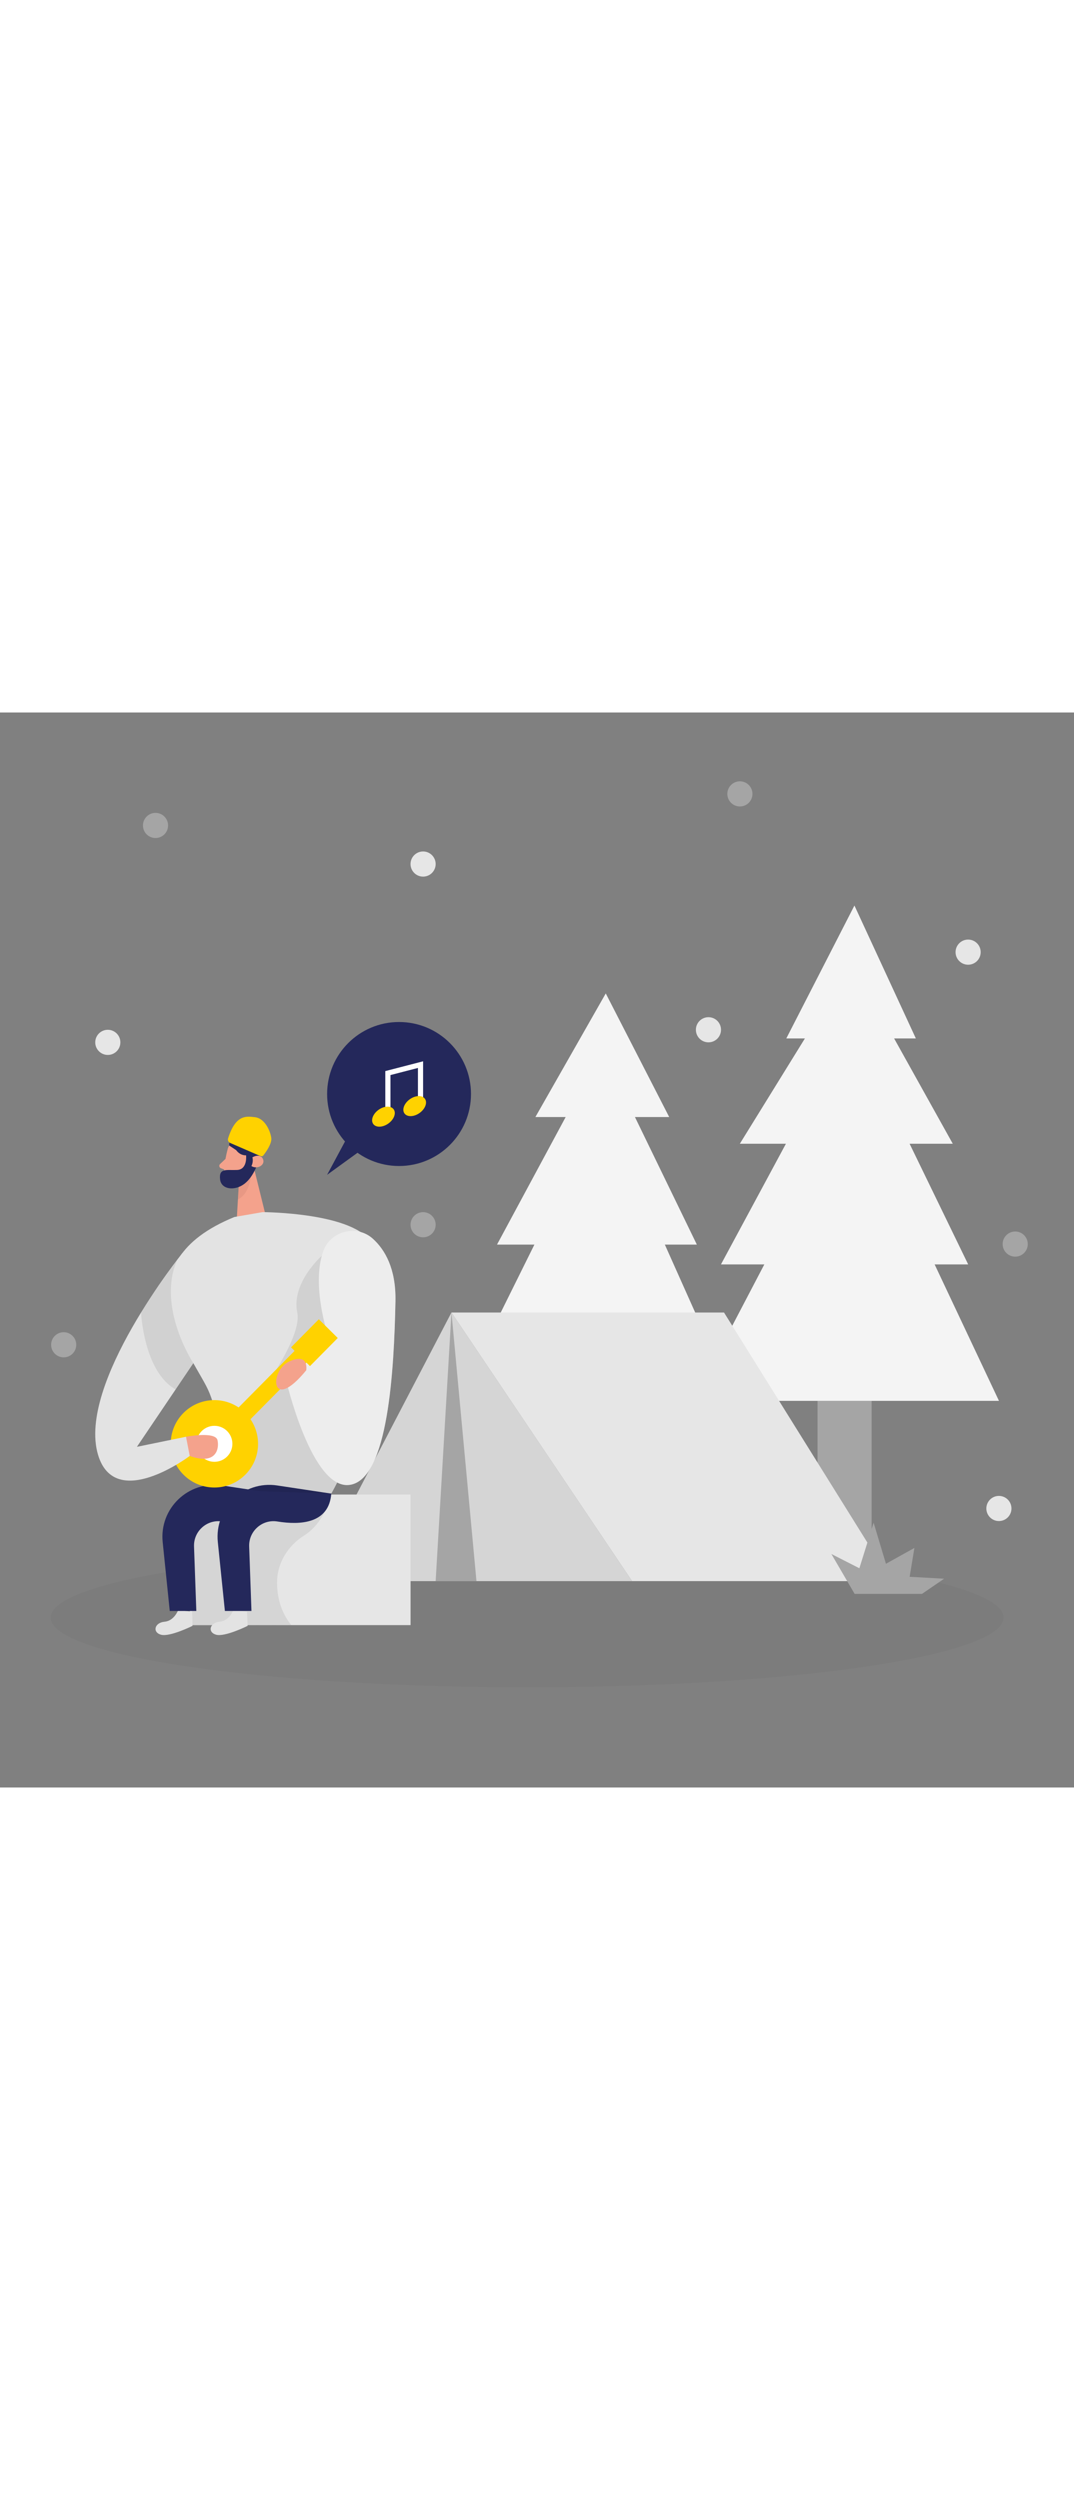 <svg id="_0049_camping" xmlns="http://www.w3.org/2000/svg" viewBox="0 0 500 500" data-imageid="camping-24" imageName="Camping" class="illustrations_image" style="width: 215px;"><rect x="0" y="0" width="500" height="500" fill="#808080" stroke="none"/><defs><style>.cls-1_camping-24,.cls-2_camping-24{fill:#fff;}.cls-3_camping-24{fill:#f4a28c;}.cls-4_camping-24,.cls-5_camping-24{fill:#a5a5a5;}.cls-6_camping-24{opacity:.03;}.cls-6_camping-24,.cls-7_camping-24{fill:#000001;}.cls-5_camping-24{opacity:.25;}.cls-8_camping-24{fill:none;opacity:.56;}.cls-9_camping-24,.cls-10_camping-24{fill:#e6e6e6;}.cls-10_camping-24{opacity:.36;}.cls-11_camping-24{fill:#ce8172;opacity:.31;}.cls-2_camping-24{opacity:.35;}.cls-12_camping-24{fill:#24285b;}.cls-7_camping-24{opacity:.08;}.cls-13_camping-24{fill:#ffd200;}.cls-14_camping-24{fill:#68e1fd;}</style></defs><g id="bg_camping-24"><rect class="cls-4_camping-24" x="380.6" y="320.15" width="25.18" height="83.87"/><polygon class="cls-9_camping-24" points="435.09 256.69 450.71 256.69 423.44 200.57 443.54 200.57 416.24 151.61 426.36 151.61 397.78 89.82 366.08 151.61 374.74 151.61 344.46 200.57 365.91 200.57 335.67 256.69 355.86 256.69 322.64 320.15 465.04 320.15 435.09 256.69"/><polygon class="cls-9_camping-24" points="332.43 298.76 309.49 247.47 324.39 247.47 295.57 188.14 311.52 188.14 282.01 130.7 249.28 188.14 263.38 188.14 231.41 247.47 248.82 247.47 223.38 298.76 332.43 298.76"/><g class="cls-8_camping-24"><polygon class="cls-1_camping-24" points="435.09 256.69 450.71 256.69 423.44 200.57 443.54 200.57 416.24 151.61 426.36 151.61 397.78 89.82 366.08 151.61 374.74 151.61 344.46 200.57 365.91 200.57 335.67 256.69 355.86 256.69 322.64 320.15 465.04 320.15 435.09 256.69"/><polygon class="cls-1_camping-24" points="332.43 298.76 309.49 247.47 324.39 247.47 295.57 188.14 311.52 188.14 282.01 130.7 249.28 188.14 263.38 188.14 231.41 247.47 248.82 247.47 223.38 298.76 332.43 298.76"/></g><rect class="cls-4_camping-24" x="270.23" y="298.76" width="20.35" height="67.79"/><ellipse class="cls-6_camping-24" cx="245.4" cy="420.99" rx="221.82" ry="32.41"/><polygon class="cls-9_camping-24" points="144.97 404.02 294.26 404.02 210.18 279.08 144.97 404.02"/><polygon class="cls-5_camping-24" points="144.97 404.02 294.26 404.02 210.18 279.08 144.97 404.02"/><polygon class="cls-9_camping-24" points="210.18 279.08 337.07 279.08 415 404.02 294.26 404.02 210.18 279.08"/><rect class="cls-9_camping-24" x="88.34" y="363.74" width="102.8" height="60.74"/><path class="cls-5_camping-24" d="m135.61,424.48l-45.97.33-1.3-39.03,3.12-16.46,20.46-2.98,42.32-3.02s-2.63,13.2-12.59,19.44c-7.62,4.77-12.64,12.83-12.66,21.82-.01,6.43,1.54,13.59,6.62,19.9Z"/><polygon class="cls-4_camping-24" points="397.87 409.95 387.05 391.4 400.08 398.03 406.71 376.83 412.45 395.95 425.7 388.58 423.49 402 439.54 402.9 429.23 409.95 397.87 409.95"/></g><g id="music_camping-24"><circle class="cls-12_camping-24" cx="185.78" cy="177.45" r="33.49"/><polygon class="cls-12_camping-24" points="165.81 189.86 152.28 215.04 175.46 198.25 165.81 189.86"/><polygon class="cls-1_camping-24" points="181.78 184.22 179.38 184.22 179.38 166.79 196.97 162.24 196.97 179.24 194.57 179.24 194.57 165.33 181.78 168.64 181.78 184.22"/><ellipse class="cls-13_camping-24" cx="178.51" cy="188.01" rx="5.85" ry="3.92" transform="translate(-75.97 138.5) rotate(-35.48)"/><ellipse class="cls-13_camping-24" cx="193.05" cy="183.1" rx="5.85" ry="3.92" transform="translate(-70.42 146.03) rotate(-35.48)"/></g><g id="person_camping-24"><path class="cls-3_camping-24" d="m105.99,203.11s-1.96,7.07-1.64,12.07c.13,2.03,1.91,3.59,3.94,3.43,2.52-.2,5.86-1.2,7.37-4.86l3.33-5.9s1.96-3.77-1.57-7.45c-3.52-3.68-10.45-1.67-11.43,2.7Z"/><polygon class="cls-3_camping-24" points="117.6 209.32 123.36 232.66 110.27 234.92 111.31 217.48 117.6 209.32"/><path class="cls-3_camping-24" d="m104.98,207.63l-2.53,2.4c-.62.59-.42,1.63.39,1.95l2.66,1.03-.52-5.38Z"/><path class="cls-11_camping-24" d="m111.28,217.97s4.46-2.06,5.69-3.89c0,0-.26,9.6-6.19,12.39l.51-8.51Z"/><path class="cls-3_camping-24" d="m113.28,209.76s.57-2.77,2.62-2.16c2.05.6,1.25,4.6-1.66,4.45l-.96-2.29Z"/><path class="cls-12_camping-24" d="m121.76,206.23l-1.53,2.64s-1.85,6.78-6.36,10.29c-4.52,3.5-10.87,2.78-11.41-1.99-.63-5.47,3.04-4.16,7.95-4.39,4.91-.23,4.16-6.8,4.16-6.8-2.16.03-3.65-1.12-4.64-2.43l-3.2-2.12s-.46-4.81,4.62-5.69,15.22,2.63,10.42,10.48Z"/><path class="cls-3_camping-24" d="m117.5,206.9s3.56-2.11,4.89.73c1.33,2.83-2.66,5.05-5.35,3.33,0,0,1.05-1.82.47-4.06Z"/><polygon class="cls-4_camping-24" points="210.18 279.08 202.82 404.02 221.82 404.02 210.18 279.08"/><path class="cls-14_camping-24 targetColor" d="m108.64,417.46s-1.82,5.06-6.4,5.45c-4.57.39-5.77,4.86-1.66,6.03,4.11,1.17,14.72-4.12,14.72-4.12l-.3-6.6-6.37-.75Z" style="fill: rgb(227, 227, 227);"/><path class="cls-14_camping-24 targetColor" d="m109.16,234.65l13.09-2.26s43.53.07,51.15,14.97c7.62,14.91,6.02,70.4-19.16,115.95l-51.56,1.49s2.86-33.46-6.75-51.68c-9.61-18.22-39.47-56.93,13.23-78.48Z" style="fill: rgb(227, 227, 227);"/><path class="cls-12_camping-24" d="m154.24,363.32l-25.22-3.8c-15.6-2.35-29.22,10.64-27.61,26.34l3.29,32.04h12.37l-1.07-29.99c-.26-7.15,6.08-12.77,13.14-11.63,10.73,1.73,24.03.98,25.09-12.95Z"/><path class="cls-14_camping-24 targetColor" d="m82.97,417.46s-1.82,5.06-6.4,5.45c-4.57.39-5.77,4.86-1.66,6.03,4.11,1.17,14.72-4.12,14.72-4.12l-.3-6.6-6.37-.75Z" style="fill: rgb(227, 227, 227);"/><path class="cls-7_camping-24" d="m149.81,252.71s-14.29,12.53-11.42,26.36c2.87,13.83-25.12,48.28-25.12,48.28l-10.44,34.23,51.4,1.73,3.59-7.03-8.01-103.58Z"/><path class="cls-12_camping-24" d="m128.57,363.32l-25.22-3.8c-15.6-2.35-29.22,10.64-27.61,26.34l3.29,32.04h12.37l-1.07-29.99c-.26-7.15,6.08-12.77,13.14-11.63,10.73,1.73,24.03.98,25.09-12.95Z"/><path class="cls-14_camping-24 targetColor" d="m150.43,250.71c3.34-9.62,15.64-12.75,23.19-5.91,5.56,5.04,10.8,13.84,10.49,29.12-.66,32.02-3.36,82.62-21.2,85.32-17.84,2.7-29.81-49.1-29.81-49.1l8.39-9.52,11.26-10.8s-7.88-23.1-2.32-39.11Z" style="fill: rgb(227, 227, 227);"/><path class="cls-2_camping-24" d="m150.43,250.71c3.34-9.62,15.64-12.75,23.19-5.91,5.56,5.04,10.8,13.84,10.49,29.12-.66,32.02-3.36,82.62-21.2,85.32-17.84,2.7-29.81-49.1-29.81-49.1l8.39-9.52,11.26-10.8s-7.88-23.1-2.32-39.11Z"/><path class="cls-13_camping-24" d="m107.15,200.21l14.12,6.13c.47.2,1.01.07,1.32-.33,1.23-1.56,4.07-5.5,3.7-8.15-.46-3.37-3.08-9.17-7.66-9.63-3.55-.36-8.84-1.64-12.44,9.86-.26.85.14,1.76.95,2.11Z"/><path class="cls-13_camping-24" d="m116.61,328.71l26.06-26.32,1.64,1.62,12.93-13.07-8.81-8.72-12.93,13.07,1.65,1.63-26.06,26.32c-7.94-5.3-18.76-4.43-25.73,2.61-7.9,7.98-7.83,20.85.15,28.75s20.85,7.83,28.75-.15c6.97-7.04,7.73-17.87,2.34-25.75Z"/><circle class="cls-1_camping-24" cx="99.82" cy="340.15" r="8.37"/><path class="cls-3_camping-24" d="m142.57,305.95s1.44-8.44-7.95-4.08c-9.39,4.35-8.66,24.35,7.95,4.08Z"/><path class="cls-3_camping-24" d="m86.61,336.86s13.77-2.65,14.67,1.66-.94,11.59-12.94,7.29c-12-4.31-1.73-8.94-1.73-8.94Z"/><path class="cls-14_camping-24 targetColor" d="m85,251.33s-49.2,60.83-39.36,93.92c7.95,26.72,42.69.55,42.69.55l-1.73-8.94-22.86,4.69,26.26-38.88-5.01-51.34Z" style="fill: rgb(227, 227, 227);"/><path class="cls-7_camping-24" d="m90.02,302.66s-17.22-26.03-7.5-48.15c0,0-11.73,15.84-16.85,24.56,0,0,1.22,27.49,16.1,35.79l8.24-12.2Z"/></g><g id="snow_camping-24"><circle class="cls-9_camping-24" cx="50.19" cy="153.43" r="5.85"/><circle class="cls-9_camping-24" cx="196.97" cy="70.49" r="5.85"/><circle class="cls-9_camping-24" cx="465.04" cy="370.23" r="5.85"/><circle class="cls-9_camping-24" cx="450.71" cy="111.47" r="5.85"/><circle class="cls-9_camping-24" cx="329.82" cy="147.57" r="5.85"/><circle class="cls-10_camping-24" cx="72.4" cy="52.54" r="5.85"/><circle class="cls-10_camping-24" cx="344.46" cy="37.86" r="5.85"/><circle class="cls-10_camping-24" cx="472.63" cy="247.25" r="5.85"/><circle class="cls-10_camping-24" cx="196.97" cy="238.25" r="5.85"/><circle class="cls-10_camping-24" cx="29.65" cy="294.09" r="5.85"/></g></svg>